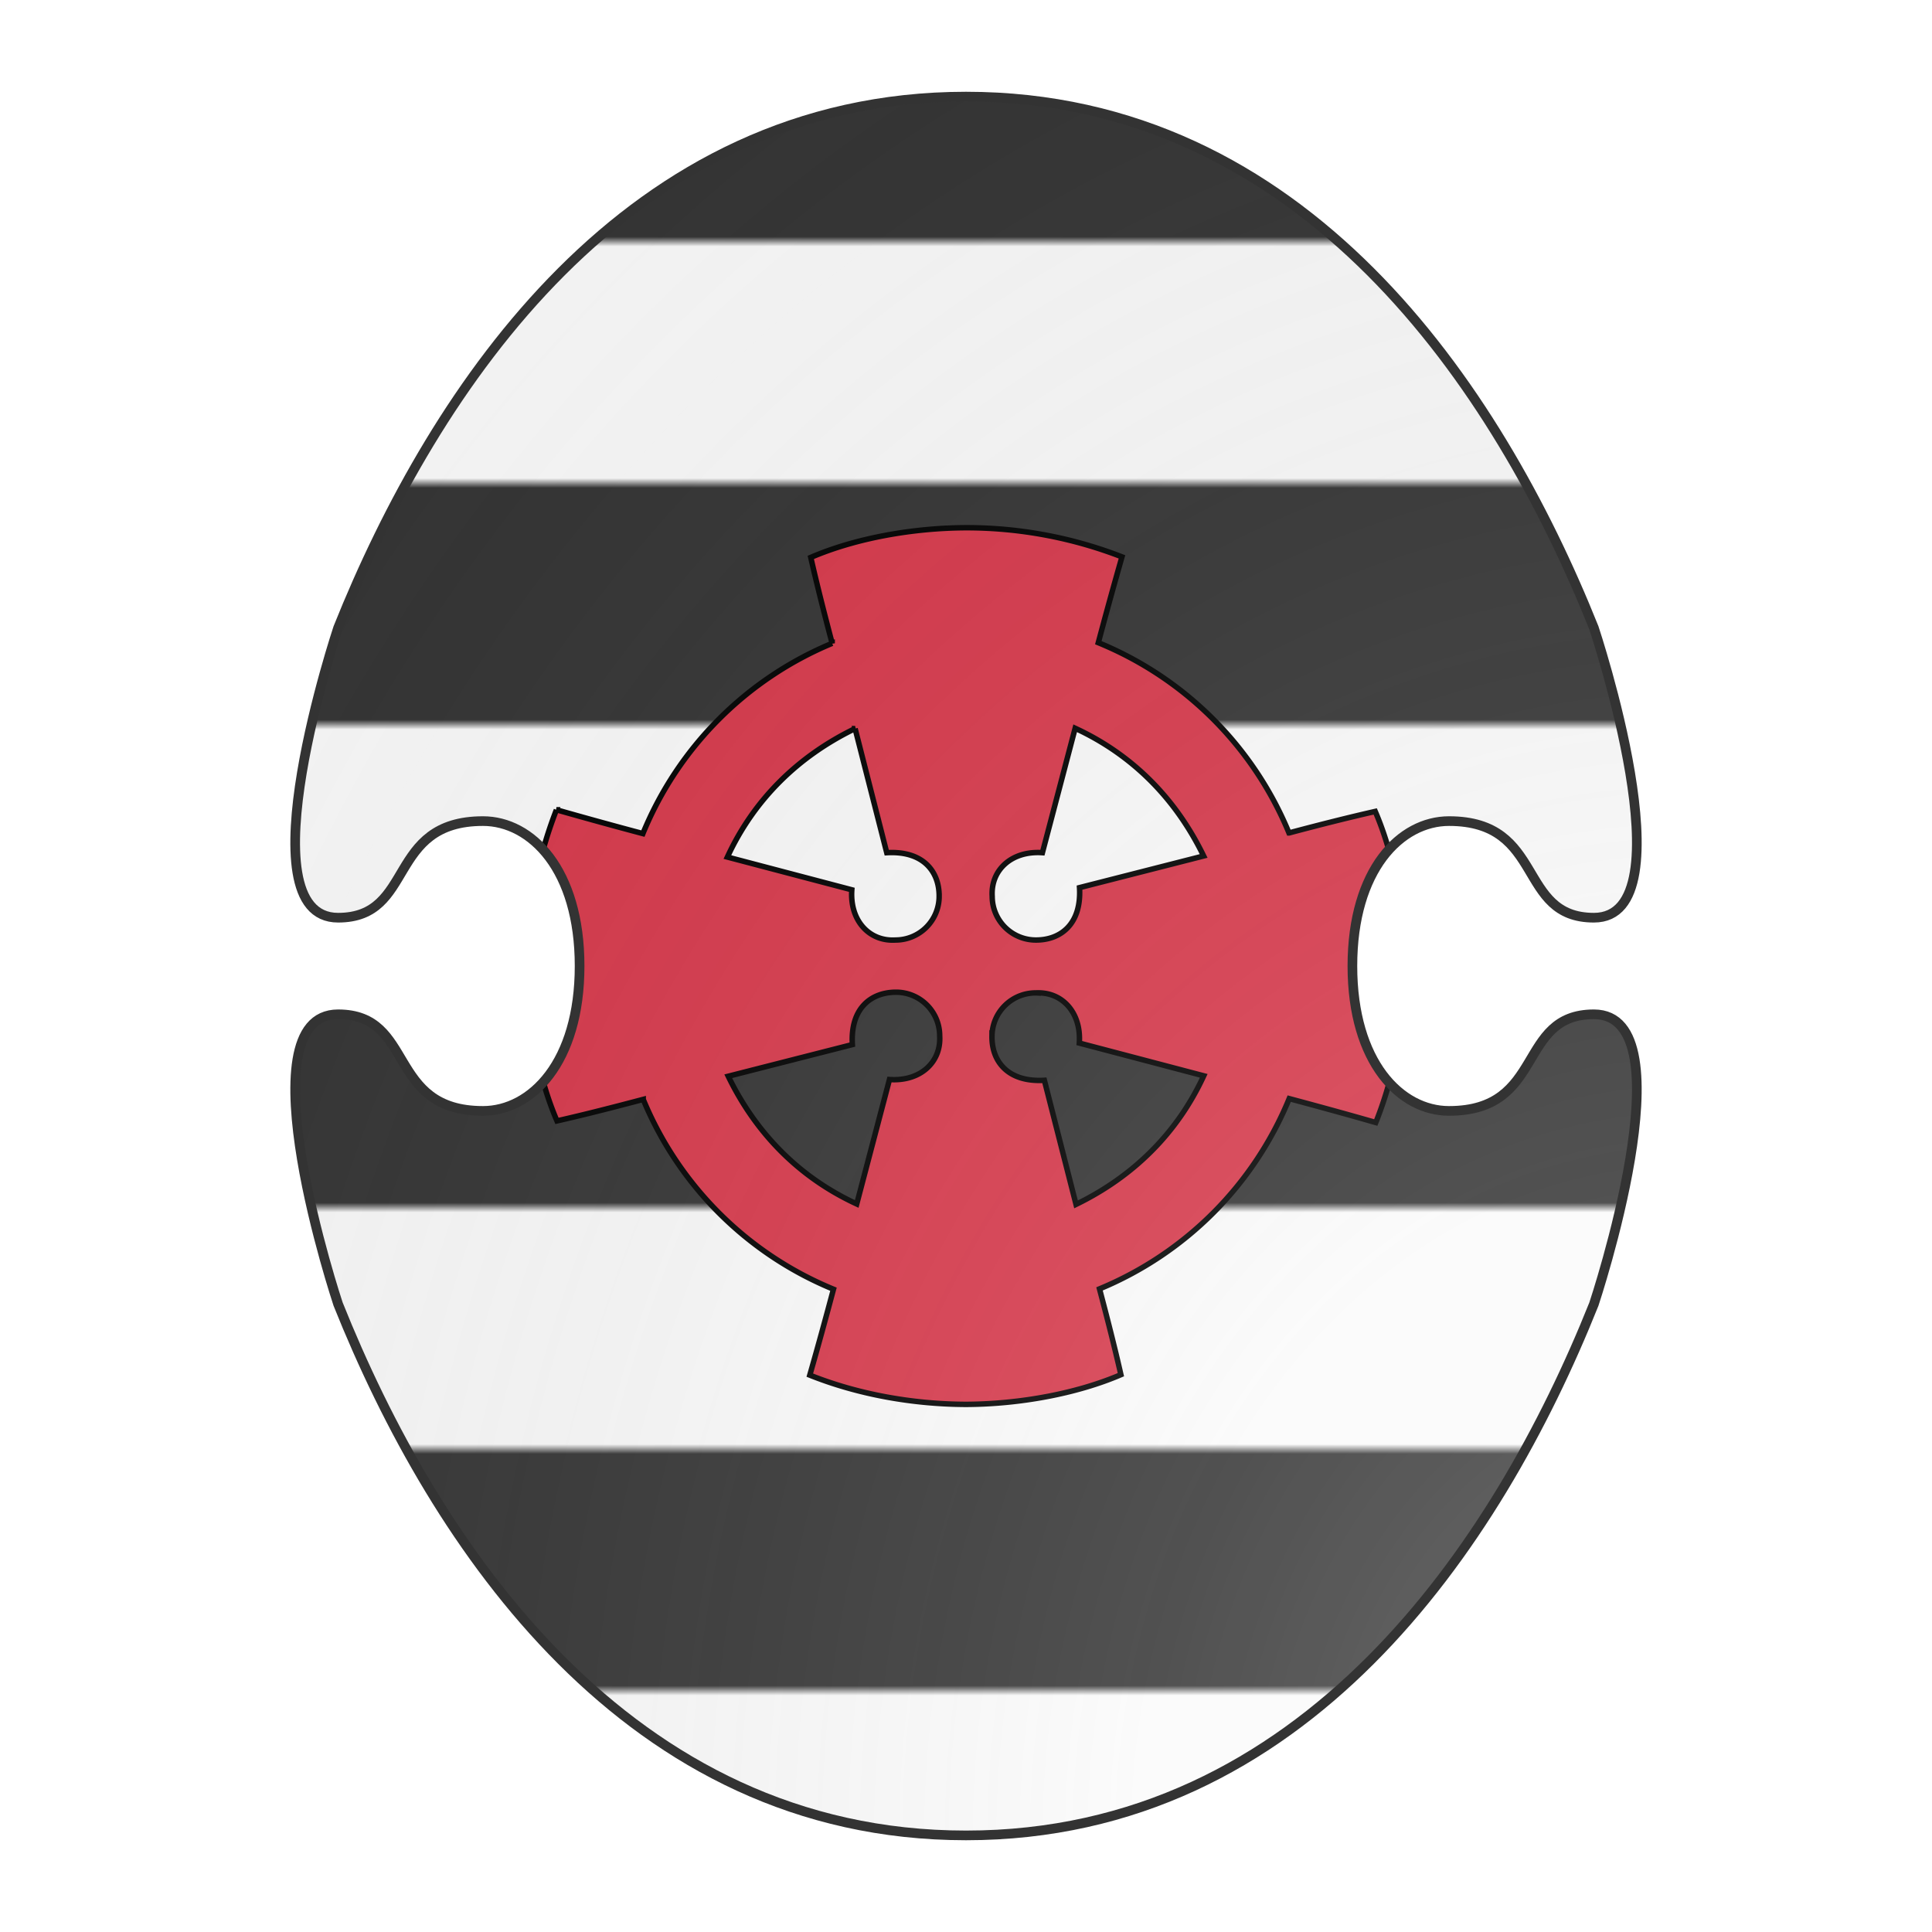 <svg id="coa133120338" width="500" height="500" viewBox="0 0 200 200" xmlns="http://www.w3.org/2000/svg" xmlns:x="http://www.w3.org/1999/xlink"><defs><clipPath id="boeotian_coa133120338"><path d="M150 115c-5 0-10-5-10-15s5-15 10-15c10 0 7 10 15 10 10 0 0-30 0-30-10-25-30-55-65-55S45 40 35 65c0 0-10 30 0 30 8 0 5-10 15-10 5 0 10 5 10 15s-5 15-10 15c-10 0-7-10-15-10-10 0 0 30 0 30 10 25 30 55 65 55s55-30 65-55c0 0 10-30 0-30-8 0-5 10-15 10z"/></clipPath><g id="crossCeltic2_coa133120338" stroke-width=".5"><path d="M99.99 59.85c-4.86.02-10.1.95-14.21 2.72.6 2.64 1.27 5.26 1.96 7.87A32 32 0 0070.4 87.87c-2.64-.7-5.28-1.43-7.92-2.18a39.37 39.37 0 00-2.67 14.3c.02 4.85.95 10.1 2.72 14.2 2.65-.6 5.28-1.28 7.9-1.97a32 32 0 0017.43 17.39c-.7 2.63-1.42 5.25-2.17 7.87 4.4 1.76 9.4 2.66 14.3 2.68 4.85-.02 10.1-.96 14.2-2.72-.6-2.64-1.27-5.25-1.96-7.86a32 32 0 0017.38-17.43c2.65.71 5.29 1.43 7.93 2.19 1.76-4.4 2.66-9.4 2.67-14.3-.02-4.86-.95-10.1-2.72-14.2-2.64.6-5.27 1.27-7.9 1.97a32 32 0 00-17.47-17.43c.7-2.62 1.42-5.24 2.17-7.86a39.37 39.37 0 00-14.3-2.67zM110 78.22c5.2 2.4 9.2 6.4 11.77 11.7l-11.37 2.9c.2 3.4-1.79 4.81-4 4.8a4 4 0 01-4-4c-.15-2.43 1.8-4.2 4.6-4zm-20.16.03l2.9 11.37c3.4-.2 4.82 1.79 4.8 4a4 4 0 01-4 4c-2.42.15-4.2-1.8-4-4.6l-11.4-3c2.4-5.2 6.4-9.2 11.7-11.77zm3.75 24.15a4 4 0 014 4c.15 2.43-1.8 4.2-4.6 4l-3 11.4c-5.2-2.4-9.2-6.4-11.77-11.7l11.37-2.9c-.2-3.4 1.78-4.8 4-4.8zm13.01.06c2.31-.02 3.97 1.9 3.78 4.6l11.4 3c-2.4 5.2-6.4 9.2-11.7 11.78l-2.9-11.37c-3.4.2-4.82-1.79-4.8-4a4 4 0 014.22-4z"/></g><pattern id="barry-argent-sable" width="0.125" height="0.5" viewBox="0 0 25 100"><rect width="25" height="100" fill="#333333"/><rect x="0" y="25" width="25" height="25" fill="#fafafa"/><rect x="0" y="75" width="25" height="25" fill="#fafafa"/></pattern><radialGradient id="backlight" cx="100%" cy="100%" r="150%"><stop stop-color="#fff" stop-opacity=".3" offset="0"/><stop stop-color="#fff" stop-opacity=".15" offset=".25"/><stop stop-color="#000" stop-opacity="0" offset="1"/></radialGradient></defs><g clip-path="url(#boeotian_coa133120338)"><rect x="0" y="0" width="200" height="200" fill="url(#barry-argent-sable)"/><g fill="#d7374a" stroke="#000"><use x:href="#crossCeltic2_coa133120338" transform="translate(-13 -13) scale(1.13)"/></g></g><path d="M150 115c-5 0-10-5-10-15s5-15 10-15c10 0 7 10 15 10 10 0 0-30 0-30-10-25-30-55-65-55S45 40 35 65c0 0-10 30 0 30 8 0 5-10 15-10 5 0 10 5 10 15s-5 15-10 15c-10 0-7-10-15-10-10 0 0 30 0 30 10 25 30 55 65 55s55-30 65-55c0 0 10-30 0-30-8 0-5 10-15 10z" fill="url(#backlight)" stroke="#333"/></svg>